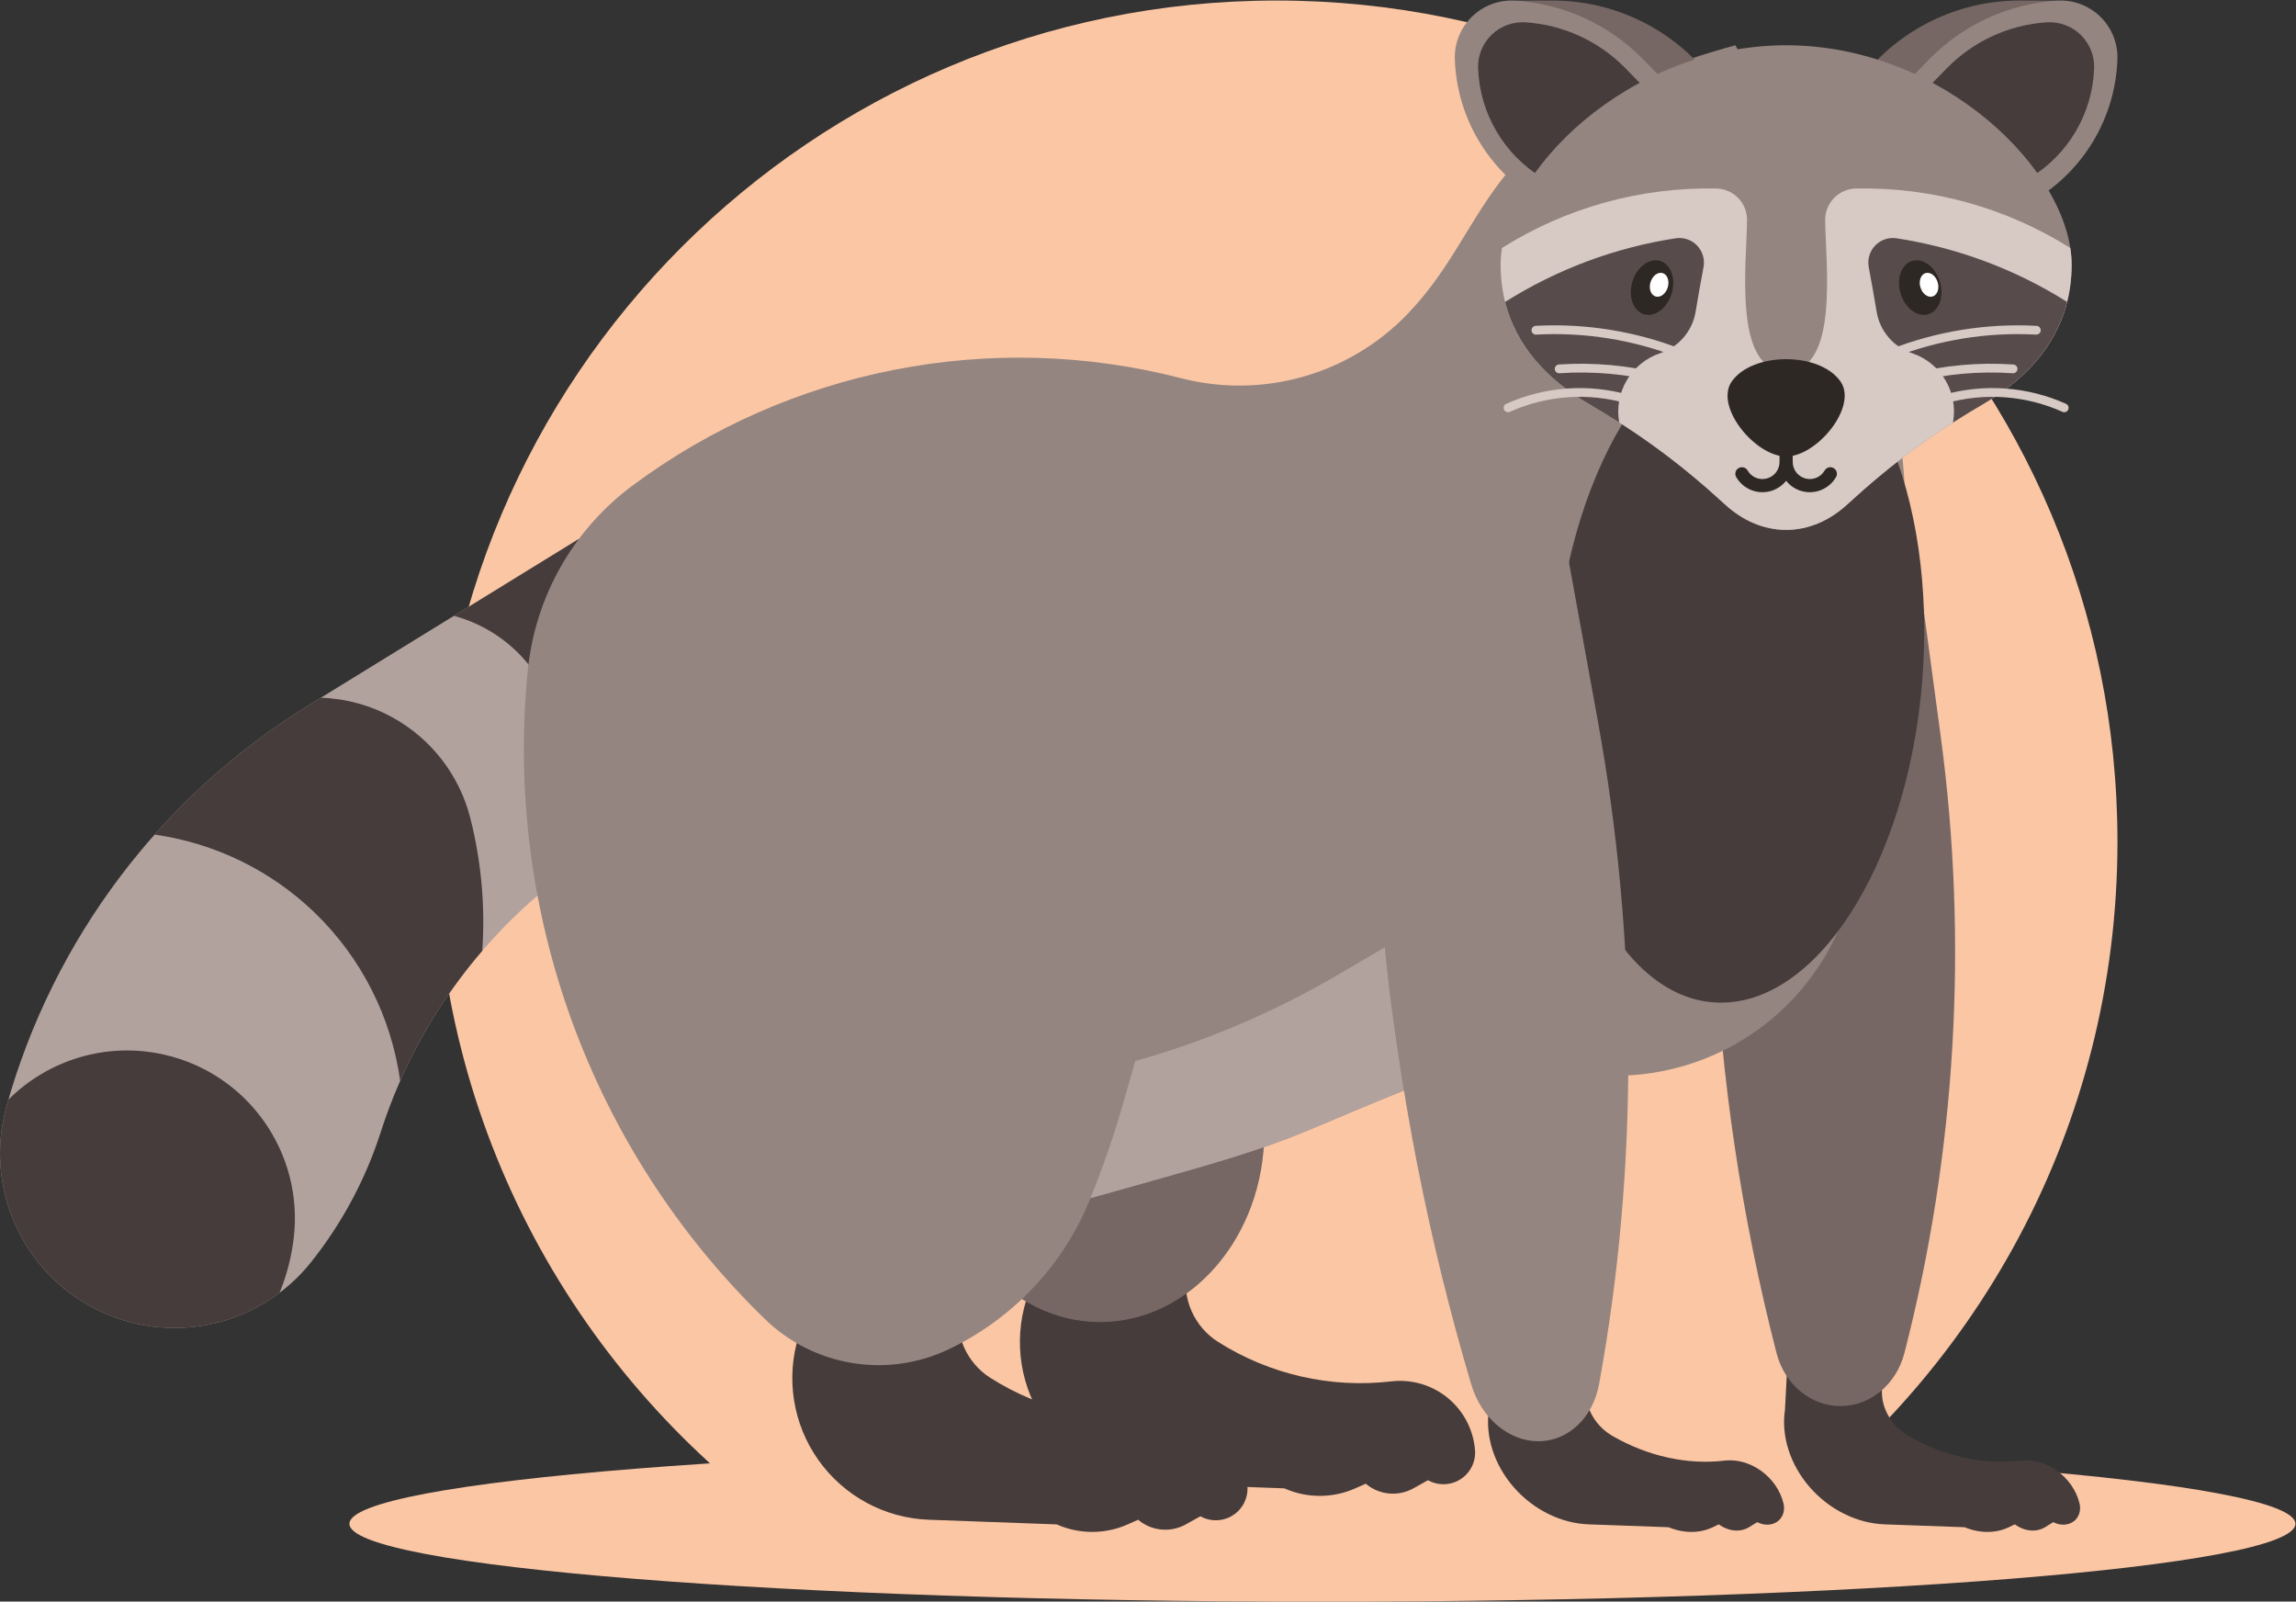 <svg xmlns:inkscape="http://www.inkscape.org/namespaces/inkscape" xmlns:sodipodi="http://sodipodi.sourceforge.net/DTD/sodipodi-0.dtd" xmlns="http://www.w3.org/2000/svg" xmlns:svg="http://www.w3.org/2000/svg" xmlns:rdf="http://www.w3.org/1999/02/22-rdf-syntax-ns#" xmlns:cc="http://creativecommons.org/ns#" xmlns:dc="http://purl.org/dc/elements/1.1/" version="1.1" id="svg2" xml:space="preserve" sodipodi:docname="racoon-animal-publicdomainvectors.org.svg" inkscape:version="1.1.1 (c3084ef, 2021-09-22)" viewBox="0 -0.01 658.54 459.28"><rect x="0" y="-0.01" width="658.54" height="459.28" fill="#333333" stroke="none"/><defs id="defs6"/><sodipodi:namedview pagecolor="#ffffff" bordercolor="#666666" borderopacity="1" objecttolerance="10" gridtolerance="10" guidetolerance="10" inkscape:pageopacity="0" inkscape:pageshadow="2" inkscape:window-width="1440" inkscape:window-height="792" id="namedview4" inkscape:pagecheckerboard="0" showgrid="false" inkscape:zoom="0.98659114" inkscape:cx="328.91031" inkscape:cy="369.96075" inkscape:window-x="0" inkscape:window-y="25" inkscape:window-maximized="1" inkscape:current-layer="g12"/><g id="g10" inkscape:groupmode="layer" inkscape:label="ink_ext_XXXXXX" transform="matrix(1.333,0,0,-1.333,0,576.733)"><g id="g12" transform="scale(0.1)"><path d="m 2746.52,4325.54 c 999.41,0 1809.6,-810.18 1809.6,-1809.59 0,-614.78 -306.64,-1157.84 -775.24,-1484.86 H 1712.16 c -468.59,327.02 -775.226,870.08 -775.226,1484.86 0,999.41 810.186,1809.59 1809.586,1809.59" style="fill:#fbc6a4;fill-opacity:1;fill-rule:evenodd;stroke:none" id="path64"/><path d="m 2845.45,880.941 c 1153.12,0 2093.62,75.278 2093.62,167.589 0,92.3 -940.5,167.59 -2093.62,167.59 -1153.12,0 -2093.602,-75.29 -2093.602,-167.59 0,-92.311 940.482,-167.589 2093.602,-167.589" style="fill:#fbc6a4;fill-opacity:1;fill-rule:evenodd;stroke:none" id="path66"/><path d="m 4052.39,1424.39 -3.05,-91.93 c -0.52,-37.3 22.17,-74.84 57.43,-95.09 76.1,-43.7 161.06,-62.37 240.67,-52.9 26.64,3.17 55.21,-4.83 79.16,-22.15 23.95,-17.33 41.22,-42.5 47.85,-69.76 3.81,-15.61 -1.19,-30.66 -13.01,-39.15 -11.82,-8.48 -28.52,-9 -43.43,-1.35 l -17.81,-10.9 c -18.66,-11.44 -44.5,-8.95 -64.87,6.23 l -13.01,-6.23 c -28.08,-13.45 -62.62,-13.45 -95.03,0 l -172.36,6.23 c -59.47,2.14 -118.97,31.7 -160.97,79.96 -42,48.26 -61.71,109.69 -53.3,166.17 l 6.88,130.85 203.02,-3.1 1.83,3.12" style="fill:#463c3b;fill-opacity:1;fill-rule:evenodd;stroke:none" id="path68"/><path d="m 3415.43,1424.39 -3.05,-91.93 c -0.51,-37.3 22.17,-74.84 57.44,-95.09 76.08,-43.7 161.04,-62.37 240.66,-52.9 26.63,3.17 55.22,-4.83 79.16,-22.15 23.96,-17.33 41.22,-42.5 47.86,-69.76 3.8,-15.61 -1.22,-30.66 -13.02,-39.15 -11.82,-8.48 -28.52,-9 -43.43,-1.35 l -17.8,-10.9 c -18.67,-11.44 -44.51,-8.95 -64.88,6.23 l -13.01,-6.23 c -28.08,-13.45 -62.61,-13.45 -95.03,0 l -172.37,6.23 c -59.45,2.14 -118.96,31.7 -160.97,79.96 -42,48.26 -61.7,109.69 -53.3,166.17 l 6.89,130.85 203.02,-3.1 1.83,3.12" style="fill:#463c3b;fill-opacity:1;fill-rule:evenodd;stroke:none" id="path70"/><path d="M 1245.82,3167.45 664.238,2809.55 C 346.52,2614.01 114.277,2305.8 13.898,1946.51 -34.16,1774.5 45.582,1592.41 204.594,1511.09 c 159.015,-81.32 353.301,-39.42 464.648,100.24 66.586,83.53 117.442,178.44 150.082,280.14 94.508,294.5 306.246,537.01 585.306,670.36 l -158.81,605.62" style="fill:#b2a29e;fill-opacity:1;fill-rule:evenodd;stroke:none" id="path72"/><path d="m 18.043,1961.02 c -1.402,-4.83 -2.789,-9.67 -4.145,-14.51 -48.059,-172.01 31.684,-354.1 190.696,-435.42 130.316,-66.64 284.336,-50.51 396.972,34.36 15.118,36.98 25.477,76.29 30.383,117.15 22.078,183.68 -98.242,354.33 -278.679,395.24 -124.586,28.25 -250.008,-11.68 -335.227,-96.82 z m 672.41,864.65 c 53.82,-1.81 107.02,-16.26 155.074,-42.91 82.871,-45.95 143.09,-124.08 166.423,-215.93 23.79,-93.65 32.35,-190.06 25.76,-285.63 -71.98,-83.6 -131.671,-177.79 -176.663,-279.87 -18.902,136.98 -83.188,264.67 -183.867,361.84 -94.91,91.58 -215.762,149.87 -344.551,167.99 95.519,107.65 206.988,201.67 331.609,278.39 l 26.215,16.12 z M 1245.82,3167.45 976.656,3001.8 c 64.894,-17.48 122.994,-55.78 164.784,-109.93 55.3,-71.64 76.53,-163.88 58.11,-252.5 l 127.45,218.49 -81.18,309.59 v 0" style="fill:#463c3b;fill-opacity:1;fill-rule:evenodd;stroke:none" id="path74"/><path d="m 4118.64,3166.98 57.1,-423.9 c 59.73,-443.51 33.15,-895.83 -78.05,-1327.28 -17.38,-67.44 -73.57,-114.01 -137.57,-114.01 -63.98,0 -120.17,46.57 -137.56,114.01 -74.81,290.29 -119.49,588.87 -133.17,890.11 l 429.25,861.07" style="fill:#766764;fill-opacity:1;fill-rule:evenodd;stroke:none" id="path76"/><path d="m 2582.2,1740.13 -28.77,-147.57 c -10.5,-59.89 16.17,-120.2 67.54,-152.71 110.84,-70.17 242.41,-100.15 372.71,-84.92 43.59,5.08 87.4,-7.74 121.36,-35.57 33.96,-27.83 55.15,-68.25 58.72,-112 2.06,-25.1 -9.88,-49.26 -31.07,-62.88 -21.16,-13.61 -48.11,-14.44 -70.08,-2.15 l -31.41,-17.53 c -32.93,-18.35 -73.79,-14.35 -102.56,10.01 l -22.51,-10.01 c -48.57,-21.58 -104.02,-21.58 -152.59,0 l -275.14,10.01 c -94.91,3.45 -182.79,50.93 -237.71,128.4 -54.91,77.48 -70.61,176.11 -42.43,266.81 l 45.02,210.11 325.17,-5 3.75,5" style="fill:#463c3b;fill-opacity:1;fill-rule:evenodd;stroke:none" id="path78"/><path d="m 2367.07,1482.5 c 194.63,0 353.38,183.71 353.38,408.99 0,225.22 -158.75,408.95 -353.38,408.95 -194.63,0 -353.38,-183.73 -353.38,-408.95 0,-225.28 158.75,-408.99 353.38,-408.99" style="fill:#766764;fill-opacity:1;fill-rule:evenodd;stroke:none" id="path80"/><path d="M 2092.47,1662.6 2063.7,1515 c -10.5,-59.86 16.17,-120.17 67.54,-152.69 110.84,-70.16 242.41,-100.15 372.7,-84.91 43.59,5.08 87.41,-7.76 121.37,-35.57 33.95,-27.84 55.15,-68.27 58.73,-112.02 2.04,-25.09 -9.9,-49.26 -31.08,-62.87 -21.17,-13.61 -48.1,-14.43 -70.08,-2.17 l -31.42,-17.5 c -32.93,-18.35 -73.79,-14.38 -102.56,10 l -22.51,-10 c -48.57,-21.59 -104,-21.59 -152.58,0 l -275.14,10 c -94.91,3.46 -182.79,50.91 -237.71,128.41 -54.92,77.47 -70.61,176.1 -42.45,266.8 l 45.04,210.12 325.17,-5.01 3.75,5.01" style="fill:#463c3b;fill-opacity:1;fill-rule:evenodd;stroke:none" id="path82"/><path d="m 3733.89,4229.27 c -556.31,-152.72 -513.02,-380.3 -707.21,-580.06 -125.58,-129.2 -310.79,-181.17 -485.25,-136.18 -408.26,105.29 -842.21,20.34 -1180.63,-231.11 -127.62,-94.82 -209.35,-239.05 -225.12,-397.25 -51.71,-518.73 136.19,-1032.67 510.27,-1395.75 105.22,-102.11 262.82,-128.04 395.21,-65.04 139,66.16 247.95,182.27 305.16,325.18 l 160.09,45.03 c 301.73,84.86 268.77,89.84 560.29,204.94 95.43,37.67 199.84,46.38 300.17,25.02 256.34,-54.58 513.6,88.56 602.35,335.17 155.42,431.9 176.51,900.71 60.46,1344.81 l -295.79,525.24" style="fill:#948580;fill-opacity:1;fill-rule:evenodd;stroke:none" id="path84"/><path d="m 2346.32,1749.06 160.09,45.03 c 284.87,80.11 271.47,89.04 514.42,186.66 v 0 l -20.77,138.62 c -8.41,56.29 -15.15,112.8 -20.16,169.5 l -101.95,-59.72 c -136.6,-80 -282.85,-142.2 -435.23,-185.08 l -25.02,-87.55 c -20.1,-70.38 -43.92,-139.61 -71.38,-207.46" style="fill:#b2a29e;fill-opacity:1;fill-rule:evenodd;stroke:none" id="path86"/><path d="m 3781.05,3625.68 c 218.9,0 378.92,-325.94 357.4,-727.99 -21.51,-402.06 -216.41,-728 -435.32,-728 -218.91,0 -378.92,325.94 -357.4,728 21.51,402.05 216.41,727.99 435.32,727.99" style="fill:#463c3b;fill-opacity:1;fill-rule:evenodd;stroke:none" id="path88"/><path d="m 4425.97,4325.28 -78.81,0.26 c -134.75,0.42 -261.97,-62.12 -343.92,-169.11 l 215.11,-97.55 11.25,13.76 196.37,252.64" style="fill:#766764;fill-opacity:1;fill-rule:evenodd;stroke:none" id="path90"/><path d="m 4095.8,4142.68 55.03,56.29 c 72.97,74.63 170.97,119.62 275.14,126.31 34.46,2.22 68.26,-10.25 93.05,-34.31 24.77,-24.07 38.22,-57.49 37.02,-92 -4.36,-124.71 -71.7,-238.69 -178.85,-302.66 l -281.39,246.37" style="fill:#948580;fill-opacity:1;fill-rule:evenodd;stroke:none" id="path92"/><path d="m 4145.9,4135.77 43.05,44.02 c 57.09,58.39 133.76,93.59 215.24,98.82 26.97,1.73 53.41,-8.02 72.8,-26.84 19.38,-18.83 29.9,-44.97 28.95,-71.98 -3.41,-97.55 -56.09,-186.72 -139.9,-236.76 l -220.14,192.74" style="fill:#463c3b;fill-opacity:1;fill-rule:evenodd;stroke:none" id="path94"/><path d="m 3260.42,4325.28 78.79,0.26 c 134.77,0.42 261.99,-62.12 343.94,-169.11 l -215.11,-97.55 -11.27,13.76 -196.35,252.64" style="fill:#766764;fill-opacity:1;fill-rule:evenodd;stroke:none" id="path96"/><path d="m 3590.59,4142.68 -55.03,56.29 c -72.97,74.63 -170.98,119.62 -275.14,126.31 -34.46,2.22 -68.27,-10.25 -93.04,-34.31 -24.79,-24.07 -38.23,-57.49 -37.02,-92 4.33,-124.71 71.7,-238.69 178.84,-302.66 l 281.39,246.37" style="fill:#948580;fill-opacity:1;fill-rule:evenodd;stroke:none" id="path98"/><path d="m 3540.48,4135.77 -43.04,44.02 c -57.08,58.39 -133.75,93.59 -215.25,98.82 -26.95,1.73 -53.4,-8.02 -72.78,-26.84 -19.39,-18.83 -29.9,-44.97 -28.98,-71.98 3.42,-97.55 56.1,-186.72 139.93,-236.76 l 220.12,192.74" style="fill:#463c3b;fill-opacity:1;fill-rule:evenodd;stroke:none" id="path100"/><path d="m 3843.19,4229.27 c 339.3,0 614.33,-273.11 614.33,-472.26 0,-132.3 -72.99,-231.07 -190.14,-299.46 -110.23,-64.34 -198.31,-129.39 -292.27,-215.77 -37.86,-34.81 -83.19,-55.07 -131.92,-55.07 -48.72,0 -94.05,20.26 -131.92,55.07 -93.95,86.38 -182.04,151.43 -292.27,215.77 -117.15,68.39 -190.13,167.16 -190.13,299.46 0,199.15 275.04,472.26 614.32,472.26" style="fill:#948580;fill-opacity:1;fill-rule:evenodd;stroke:none" id="path102"/><path d="m 4454.62,3793.18 c 1.91,-12.26 2.9,-24.34 2.9,-36.17 0,-132.3 -72.99,-231.07 -190.14,-299.46 -110.23,-64.34 -198.31,-129.39 -292.27,-215.77 -37.86,-34.81 -83.19,-55.07 -131.92,-55.07 -48.72,0 -94.05,20.26 -131.92,55.07 -93.95,86.38 -182.04,151.43 -292.27,215.77 -117.15,68.39 -190.13,167.16 -190.13,299.46 0,11.83 1,23.91 2.89,36.17 137.13,86.25 297.36,131.28 461.35,127.92 36.93,-0.76 66.39,-31.1 66.04,-68.04 -0.87,-93.54 -30.61,-325.17 84.04,-325.17 114.66,0 84.92,231.63 84.05,325.17 -0.34,36.94 29.09,67.28 66.04,68.04 163.99,3.36 324.22,-41.67 461.34,-127.92" style="fill:#d7c9c4;fill-opacity:1;fill-rule:evenodd;stroke:none" id="path104"/><path d="m 3484.08,3417.82 c -20.93,13.39 -42.54,26.58 -65.08,39.73 -92.23,53.84 -157.07,126.52 -180.49,219.56 111.62,70.27 236.5,116.89 366.91,136.93 16.96,2.61 34.12,-3.17 46.04,-15.5 11.94,-12.32 17.15,-29.67 13.99,-46.54 -6,-31.95 -11.67,-63.97 -17.01,-96.04 -6.91,-41.48 -36.17,-75.73 -76.04,-89.05 -62.59,-20.91 -99.99,-84.58 -88.32,-149.09 z m 963.8,259.29 c -23.42,-93.04 -88.28,-165.72 -180.5,-219.56 -22.54,-13.15 -44.14,-26.34 -65.07,-39.73 11.67,64.51 -25.74,128.18 -88.32,149.09 -39.87,13.32 -69.12,47.57 -76.04,89.05 -5.35,32.07 -11.02,64.09 -17.01,96.04 -3.16,16.87 2.05,34.22 13.98,46.54 11.92,12.33 29.1,18.11 46.05,15.5 130.41,-20.04 255.28,-66.66 366.91,-136.93 v 0" style="fill:#574c4b;fill-opacity:1;fill-rule:evenodd;stroke:none" id="path106"/><path d="m 3562.42,3766.77 c 24.85,0 41.54,-26.32 37.27,-58.79 -4.27,-32.46 -27.9,-58.77 -52.76,-58.77 -24.87,0 -41.56,26.31 -37.28,58.77 4.27,32.47 27.89,58.79 52.77,58.79" style="fill:#2e2825;fill-opacity:1;fill-rule:evenodd;stroke:none" id="path108"/><path d="m 3573.32,3739.75 c 10.9,0 18.22,-11.54 16.33,-25.76 -1.86,-14.23 -12.21,-25.76 -23.11,-25.76 -10.9,0 -18.21,11.53 -16.35,25.76 1.89,14.22 12.24,25.76 23.13,25.76" style="fill:#ffffff;fill-opacity:1;fill-rule:evenodd;stroke:none" id="path110"/><path d="m 4123.98,3766.77 c -24.87,0 -41.56,-26.32 -37.29,-58.79 4.28,-32.46 27.9,-58.77 52.77,-58.77 24.86,0 41.55,26.31 37.28,58.77 -4.27,32.47 -27.91,58.79 -52.76,58.79" style="fill:#2e2825;fill-opacity:1;fill-rule:evenodd;stroke:none" id="path112"/><path d="m 4147.33,3739.75 c -10.89,0 -18.2,-11.54 -16.34,-25.76 1.88,-14.23 12.23,-25.76 23.14,-25.76 10.88,0 18.2,11.53 16.33,25.76 -1.88,14.22 -12.22,25.76 -23.13,25.76" style="fill:#ffffff;fill-opacity:1;fill-rule:evenodd;stroke:none" id="path114"/><path d="m 3843.19,3344.59 c 66.54,0 155.39,108.06 116.54,162.09 -45.35,63.09 -187.72,63.09 -233.08,0 -38.85,-54.03 50,-162.09 116.54,-162.09" style="fill:#2e2825;fill-opacity:1;fill-rule:evenodd;stroke:none" id="path116"/><path d="m 3829.01,3453.75 c 0,7.84 6.36,14.18 14.18,14.18 7.84,0 14.19,-6.34 14.19,-14.18 v -120.83 c 0,-8.36 2.79,-16.2 7.6,-22.46 4.79,-6.24 11.61,-10.95 19.66,-13.11 8.09,-2.17 16.39,-1.49 23.69,1.53 7.27,3.02 13.59,8.39 17.77,15.63 3.92,6.77 12.58,9.07 19.33,5.16 6.77,-3.92 9.08,-12.57 5.16,-19.34 -7.35,-12.74 -18.57,-22.23 -31.51,-27.59 -12.91,-5.35 -27.54,-6.56 -41.74,-2.76 -13.85,3.71 -25.66,11.74 -34.15,22.41 -8.49,-10.67 -20.28,-18.7 -34.13,-22.41 -14.21,-3.8 -28.83,-2.59 -41.75,2.76 -12.94,5.36 -24.15,14.85 -31.5,27.59 -3.93,6.77 -1.62,15.42 5.13,19.34 6.77,3.91 15.43,1.61 19.34,-5.16 4.19,-7.24 10.51,-12.61 17.78,-15.63 7.3,-3.02 15.6,-3.7 23.68,-1.53 8.06,2.16 14.89,6.87 19.67,13.11 4.81,6.26 7.6,14.1 7.6,22.46 v 120.83" style="fill:#2e2825;fill-opacity:1;fill-rule:evenodd;stroke:none" id="path118"/><path d="m 3619.32,3511.26 -43.02,11.01 c -36.1,9.23 -72.97,15.56 -110.23,18.96 -37.21,3.4 -74.61,3.84 -111.85,1.3 -5.2,-0.35 -9.13,-4.84 -8.79,-10.04 0.36,-5.2 4.85,-9.14 10.05,-8.79 36.41,2.48 72.83,2.07 108.89,-1.23 36,-3.28 71.88,-9.47 107.28,-18.53 l 43.01,-11 c 5.07,-1.29 10.21,1.78 11.49,6.83 1.29,5.06 -1.78,10.2 -6.83,11.49 z m -48.77,-52.88 c 5.02,-1.42 7.93,-6.65 6.51,-11.67 -1.43,-5.02 -6.65,-7.93 -11.67,-6.5 l -65.36,18.64 c -41.67,11.88 -84.76,16.21 -127.3,13.13 -42.58,-3.07 -84.59,-13.55 -124.09,-31.29 -4.76,-2.12 -10.32,0.01 -12.45,4.77 -2.11,4.74 0.02,10.32 4.77,12.44 41.55,18.66 85.72,29.69 130.43,32.91 44.74,3.24 90.03,-1.31 133.82,-13.79 l 65.34,-18.64 z m 496.52,52.88 43.02,11.01 c 36.11,9.23 72.97,15.56 110.24,18.96 37.19,3.4 74.6,3.84 111.83,1.3 5.2,-0.35 9.13,-4.84 8.78,-10.04 -0.34,-5.2 -4.84,-9.14 -10.04,-8.79 -36.4,2.48 -72.81,2.07 -108.87,-1.23 -36.01,-3.28 -71.89,-9.47 -107.29,-18.53 l -43.03,-11 c -5.04,-1.29 -10.19,1.78 -11.47,6.83 -1.29,5.06 1.77,10.2 6.83,11.49 z m 48.76,-52.88 c -5.01,-1.42 -7.91,-6.65 -6.49,-11.67 1.43,-5.02 6.65,-7.93 11.66,-6.5 l 65.35,18.64 c 41.67,11.88 84.77,16.21 127.32,13.13 42.57,-3.07 84.59,-13.55 124.09,-31.29 4.74,-2.12 10.31,0.01 12.43,4.77 2.13,4.74 -0.01,10.32 -4.76,12.44 -41.56,18.66 -85.72,29.69 -130.43,32.91 -44.74,3.24 -90.03,-1.31 -133.81,-13.79 l -65.36,-18.64 z m -79.89,104.4 c -4.85,-1.89 -7.24,-7.37 -5.35,-12.22 1.9,-4.85 7.37,-7.25 12.23,-5.36 l 31,12.14 c 48.89,19.13 99.51,32.92 150.94,41.2 51.5,8.29 103.91,11.1 156.32,8.28 5.19,-0.26 9.63,3.74 9.9,8.94 0.26,5.2 -3.74,9.63 -8.93,9.9 -53.71,2.88 -107.42,0 -160.23,-8.51 -52.87,-8.51 -104.79,-22.64 -154.86,-42.24 l -31.02,-12.13 z m -385.51,0 c 4.86,-1.89 7.26,-7.37 5.37,-12.22 -1.9,-4.85 -7.37,-7.25 -12.22,-5.36 l -31.03,12.14 c -48.88,19.13 -99.49,32.92 -150.93,41.2 -51.5,8.29 -103.9,11.1 -156.31,8.28 -5.21,-0.26 -9.63,3.74 -9.89,8.94 -0.27,5.2 3.74,9.63 8.93,9.9 53.68,2.88 107.4,0 160.23,-8.51 52.87,-8.51 104.79,-22.64 154.85,-42.24 l 31,-12.13 v 0" style="fill:#d7c9c4;fill-opacity:1;fill-rule:evenodd;stroke:none" id="path120"/><path d="m 3355.01,3232.19 82.91,-455.9 c 86.72,-477.01 87.65,-963.5 2.73,-1427.55 -13.28,-72.53 -66.64,-122.61 -130.63,-122.61 -63.99,0 -123.01,50.08 -144.5,122.61 -92.48,312.21 -155.33,633.34 -187.35,957.35 l 376.84,926.1" style="fill:#948580;fill-opacity:1;fill-rule:evenodd;stroke:none" id="path122"/></g></g></svg>